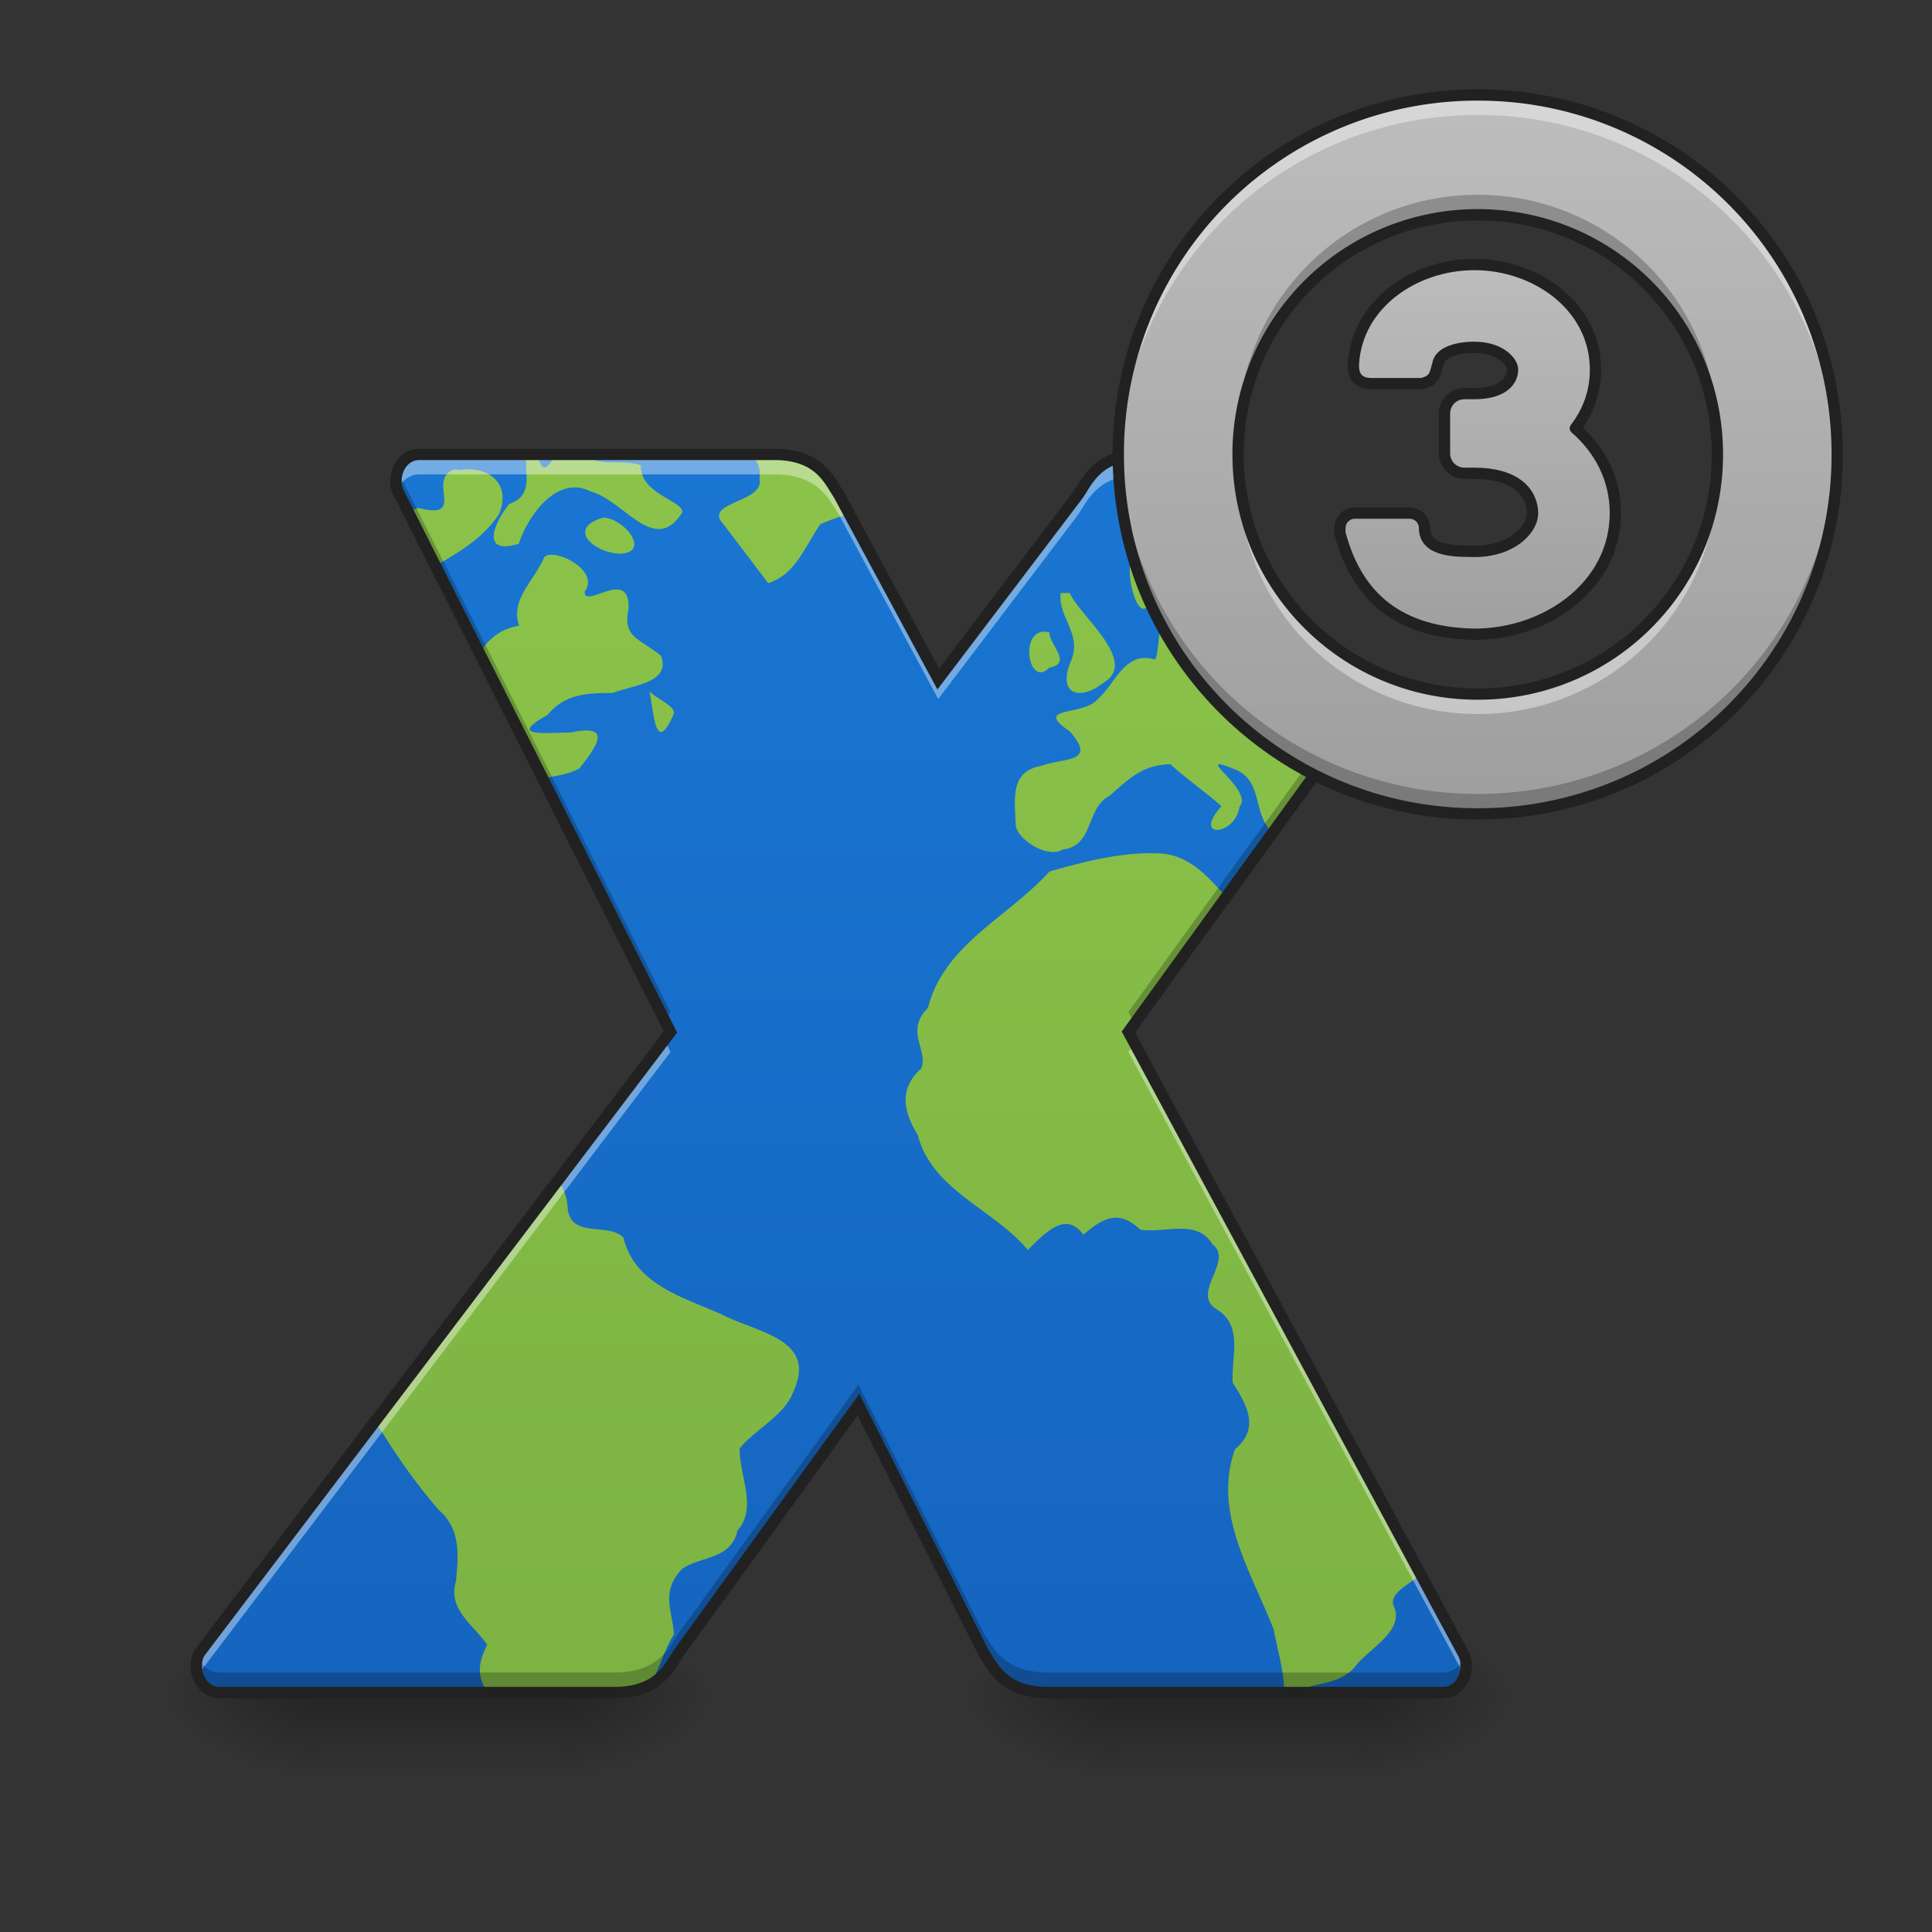 <svg xmlns="http://www.w3.org/2000/svg" xmlns:xlink="http://www.w3.org/1999/xlink" width="128pt" height="128pt" viewBox="0 0 128 128"><rect x="0" y="0" width="128" height="128" fill="#333333" stroke="none"/><defs><linearGradient id="c" gradientUnits="userSpaceOnUse" x1="254" y1="233.5" x2="254" y2="254.667" gradientTransform="matrix(.062 0 0 .25 11.907 53.951)"><stop offset="0" stop-opacity=".275"/><stop offset="1" stop-opacity="0"/></linearGradient><radialGradient id="d" gradientUnits="userSpaceOnUse" cx="450.909" cy="189.579" fx="450.909" fy="189.579" r="21.167" gradientTransform="matrix(0 -.313 -.563 0 142.37 254.577)"><stop offset="0" stop-opacity=".314"/><stop offset=".222" stop-opacity=".275"/><stop offset="1" stop-opacity="0"/></radialGradient><radialGradient id="e" gradientUnits="userSpaceOnUse" cx="450.909" cy="189.579" fx="450.909" fy="189.579" r="21.167" gradientTransform="matrix(0 .313 .563 0 -84.157 -29.914)"><stop offset="0" stop-opacity=".314"/><stop offset=".222" stop-opacity=".275"/><stop offset="1" stop-opacity="0"/></radialGradient><radialGradient id="f" gradientUnits="userSpaceOnUse" cx="450.909" cy="189.579" fx="450.909" fy="189.579" r="21.167" gradientTransform="matrix(0 -.313 .563 0 -84.157 254.577)"><stop offset="0" stop-opacity=".314"/><stop offset=".222" stop-opacity=".275"/><stop offset="1" stop-opacity="0"/></radialGradient><radialGradient id="g" gradientUnits="userSpaceOnUse" cx="450.909" cy="189.579" fx="450.909" fy="189.579" r="21.167" gradientTransform="matrix(0 .313 -.563 0 142.37 -29.914)"><stop offset="0" stop-opacity=".314"/><stop offset=".222" stop-opacity=".275"/><stop offset="1" stop-opacity="0"/></radialGradient><linearGradient id="h" gradientUnits="userSpaceOnUse" x1="254" y1="233.5" x2="254" y2="254.667" gradientTransform="matrix(.062 0 0 .25 64.83 53.951)"><stop offset="0" stop-opacity=".275"/><stop offset="1" stop-opacity="0"/></linearGradient><radialGradient id="i" gradientUnits="userSpaceOnUse" cx="450.909" cy="189.579" fx="450.909" fy="189.579" r="21.167" gradientTransform="matrix(0 -.313 -.563 0 195.292 254.577)"><stop offset="0" stop-opacity=".314"/><stop offset=".222" stop-opacity=".275"/><stop offset="1" stop-opacity="0"/></radialGradient><radialGradient id="j" gradientUnits="userSpaceOnUse" cx="450.909" cy="189.579" fx="450.909" fy="189.579" r="21.167" gradientTransform="matrix(0 .313 .563 0 -31.235 -29.914)"><stop offset="0" stop-opacity=".314"/><stop offset=".222" stop-opacity=".275"/><stop offset="1" stop-opacity="0"/></radialGradient><radialGradient id="k" gradientUnits="userSpaceOnUse" cx="450.909" cy="189.579" fx="450.909" fy="189.579" r="21.167" gradientTransform="matrix(0 -.313 .563 0 -31.235 254.577)"><stop offset="0" stop-opacity=".314"/><stop offset=".222" stop-opacity=".275"/><stop offset="1" stop-opacity="0"/></radialGradient><radialGradient id="l" gradientUnits="userSpaceOnUse" cx="450.909" cy="189.579" fx="450.909" fy="189.579" r="21.167" gradientTransform="matrix(0 .313 -.563 0 195.292 -29.914)"><stop offset="0" stop-opacity=".314"/><stop offset=".222" stop-opacity=".275"/><stop offset="1" stop-opacity="0"/></radialGradient><linearGradient id="m" gradientUnits="userSpaceOnUse" x1="960" y1="1695.118" x2="960" y2="455.118" gradientTransform="scale(.066)"><stop offset="0" stop-color="#1565c0"/><stop offset="1" stop-color="#1976d2"/></linearGradient><linearGradient id="b" gradientUnits="userSpaceOnUse" x1="248.272" y1="198.846" x2="248.272" y2="-136.432" gradientTransform="matrix(.245 0 0 .245 -2.528 63.486)"><stop offset="0" stop-color="#7cb342"/><stop offset="1" stop-color="#8bc34a"/></linearGradient><clipPath id="a"><path d="M0 0h128v128H0z"/></clipPath><g id="n" clip-path="url(#a)"><path d="M34.879 30.105c-.172 1.258.539 2.696-1.145 3.286-1.02 1.289-1.91 3.406.637 2.636.625-1.91 2.559-4.59 4.762-3.468 2.215.593 4.27 4.32 6.078 1.367 0-.766-2.816-1.215-2.754-3.094-1.027-.441-3.023.14-3.648-.727h-1.946c-.535.723-.855 1.43-1.215.176-.027-.058-.058-.117-.086-.176zm14.812 0c.457.399.743.883.625 1.579.41 1.632-3.793 1.558-2.39 3.039.992 1.304 1.98 2.609 2.972 3.914 1.832-.586 2.438-2.465 3.454-3.907.523-.23 1.086-.433 1.668-.62l-.73-1.356c-.661-.992-1.321-2.649-4.298-2.649zm-18.683.993c-.172 0-.352.011-.531.039l-.27-.02-.137-.012c-1.836.707.91 3.399-2.375 2.54-.289.128-.57.273-.843.433l1.78 3.531c1.708-.968 3.434-1.972 4.446-3.586.715-1.777-.414-2.933-2.07-2.925zm48.281 1.632a7.144 7.144 0 0 0-.934.696c.493 1.96-2.043 2.293-3.168 3.379-.816.46.016 4.023.731 3.472 1.523-2.007 2.309-.277 3.727.715.96.895 1.656-.82 1.648-2.12a18.431 18.431 0 0 1-2.004-6.142zm-39.328 1.563c-2.543.746-.465 2.414 1.195 2.39 1.98-.16.137-2.374-1.195-2.39zm-3.356 2.465c-.246-.012-.449.043-.558.176-.613 1.496-2.277 2.793-1.649 4.523-1.37.223-2.203 1.02-2.77 2.094l4.071 8.066c.93-.195 1.914-.265 2.684-.71 1.265-1.575 2.164-2.954-.586-2.376-1.68.016-4.219.324-1.52-1.16 1.13-1.414 2.684-1.46 4.325-1.457 1.238-.516 3.886-.648 3.191-2.469-1.426-1.168-2.563-1.195-2.148-3.12.097-2.81-2.954.109-2.91-1.138.878-1.14-1.06-2.386-2.13-2.43zm33.668 2.531c-.183 1.617 1.372 2.629.73 4.39-1.01 2.223.423 2.891 2.15 1.524 2.308-1.41-1.731-4.504-2.27-5.914h-.61zm6.98 1.688c-.577.015-.444 2.73-.773 2.714-1.976-.59-2.562 1.618-3.8 2.672-.95 1.09-4.293.41-1.797 2.098 1.824 2.102-.363 1.715-1.871 2.273-2.13.368-1.774 2.223-1.719 3.899.035.922 2.078 2.293 3.113 1.648 2.07-.222 1.547-2.758 3.074-3.535 1.27-1.086 2.16-2.086 4.067-2.113.879.84 2.66 2.101 3.379 2.789-1.989 2.168.914 1.992 1.195.016.98-1.086-3.234-3.649-.457-2.524 1.84.61 1.418 2.488 2.238 3.758.082.137.157.258.23.371l5.837-8.055a18.482 18.482 0 0 1-7.078-5.636c-.368.464-.801.882-1.43 1.183-.856 1.047-4.117.555-3.68-1.07-.222-.352-.394-.492-.527-.488zm-8.1.875c-1.633.05-.973 3.777.367 2.375 1.535-.266.058-1.45-.008-2.336a1.346 1.346 0 0 0-.36-.04zm-26.118 3.953c.305 1.644.414 4.258 1.621 1.453-.004-.547-1.191-.973-1.62-1.453zm33.117 10.722c-2.23.012-4.472.606-6.62 1.211-2.704 3.008-6.993 4.832-8.052 9.035-1.554 1.555.036 2.786-.44 4.016-1.509 1.34-1.192 2.848-.231 4.422.949 3.656 5.039 4.902 7.285 7.602 1.304-1.293 2.543-2.547 3.687-1.008 1.52-1.344 2.485-1.528 3.766-.34 1.613.265 3.762-.738 4.773.965 1.485 1.113-1.523 3.277.336 4.343 1.73 1.106.903 3.141 1.016 4.836.969 1.52 1.797 3.036.148 4.41-1.492 4.184 1.067 8.106 2.555 11.915.273 1.394.695 2.777.71 4.203h.724c1.164-.723 2.796-.422 3.921-1.66.91-1.25 3.446-2.434 2.575-4.157-.188-.742.914-1.289 1.629-1.847L74.48 68.37l6.606-9.121c-1.184-1.3-2.367-2.61-4.242-2.707a13.61 13.61 0 0 0-.692-.016zM36.754 78.113L24.738 93.957c1.297 2.152 2.707 4.223 4.371 6.121 1.43 1.254 1.262 2.977 1.098 4.7-.566 1.82 1.152 2.874 2.078 4.195-.746 1.363-.578 2.367.074 3.164h8.047c1.34 0 2.211-.336 2.824-.797.516-.965.833-2.149 1.415-3.04-.028-1.44-.954-2.784.546-4.355 1.188-.847 3.25-.597 3.668-2.539 1.352-1.531.106-3.633.149-5.453 1.094-1.312 3.02-2.207 3.57-3.797 1.574-3.465-2.445-3.863-4.812-5.094-2.621-1.164-5.684-1.968-6.461-5.058-1-1.086-3.664.176-3.707-2.172-.11-.871-.407-1.41-.844-1.719zm0 0" fill="url(#b)"/></g><linearGradient id="o" gradientUnits="userSpaceOnUse" x1="1480" y1="815.118" x2="1480" y2="95.118" gradientTransform="scale(.066)"><stop offset="0" stop-color="#9e9e9e"/><stop offset="1" stop-color="#bdbdbd"/></linearGradient><linearGradient id="p" gradientUnits="userSpaceOnUse" x1="1480" y1="655.118" x2="1480" y2="255.118"><stop offset="0" stop-color="#9e9e9e"/><stop offset="1" stop-color="#bdbdbd"/></linearGradient></defs><path d="M21.168 112.137h15.879v5.683H21.168zm0 0" fill="url(#c)"/><path d="M37.047 112.332h10.582v-5.293H37.047zm0 0" fill="url(#d)"/><path d="M21.168 112.332H10.586v5.293h10.582zm0 0" fill="url(#e)"/><path d="M21.168 112.332H10.586v-5.293h10.582zm0 0" fill="url(#f)"/><path d="M37.047 112.332h10.582v5.293H37.047zm0 0" fill="url(#g)"/><path d="M74.09 112.137h15.879v5.683h-15.88zm0 0" fill="url(#h)"/><path d="M89.969 112.332h10.582v-5.293H89.969zm0 0" fill="url(#i)"/><path d="M74.09 112.332H63.508v5.293H74.09zm0 0" fill="url(#j)"/><path d="M74.09 112.332H63.508v-5.293H74.09zm0 0" fill="url(#k)"/><path d="M89.969 112.332h10.582v5.293H89.969zm0 0" fill="url(#l)"/><path d="M27.785 30.105c-1.324 0-1.918 1.657-1.324 2.649L44.42 68.37l-31.19 41.117c-.594.992 0 2.649 1.324 2.649h26.129c2.976 0 3.636-1.657 4.3-2.649l11.891-16.422 8.285 16.422c.66.992 1.324 2.649 4.3 2.649h26.13c1.324 0 1.918-1.657 1.324-2.649L74.758 68.371l15.484-21.383a18.491 18.491 0 0 1-10.86-16.883h-3.636c-2.98 0-3.64 1.657-4.3 2.649L62.16 44.988l-6.594-12.234c-.66-.992-1.32-2.649-4.296-2.649zm0 0" fill-rule="evenodd" fill="url(#m)"/><use xlink:href="#n"/><path d="M27.785 30.105c-1.226 0-1.824 1.418-1.437 2.415.215-.602.718-1.09 1.437-1.09H51.27c2.976 0 3.636 1.652 4.296 2.644l6.594 12.239 9.285-12.239c.66-.992 1.32-2.644 4.301-2.644h3.684a18.581 18.581 0 0 1-.047-1.325h-3.637c-2.98 0-3.64 1.657-4.3 2.649L62.16 44.988l-6.594-12.234c-.66-.992-1.32-2.649-4.296-2.649zm16.238 38.793l-30.793 40.59c-.273.457-.296 1.047-.113 1.559.031-.082.07-.16.113-.234l31.192-41.118zm31.145.23l-.41.567 22.156 41.118c.043.074.082.152.113.234.18-.512.157-1.102-.113-1.559zm0 0" fill-rule="evenodd" fill="#fff" fill-opacity=".392"/><path d="M26.348 31.195c-.184.512-.16 1.106.113 1.559l17.562 34.824.399-.531L26.46 31.43a1.622 1.622 0 0 1-.113-.235zm63.183 15.45L74.758 67.047l.41.762 15.074-20.82a16.97 16.97 0 0 1-.71-.344zM56.875 91.742l-11.89 16.426c-.665.992-1.325 2.644-4.301 2.644h-26.13c-.718 0-1.222-.488-1.437-1.09-.387.997.211 2.415 1.438 2.415h26.129c2.976 0 3.636-1.657 4.3-2.649l11.891-16.422 8.285 16.422c.66.992 1.324 2.649 4.3 2.649h26.13c1.222 0 1.824-1.418 1.437-2.414-.218.601-.718 1.09-1.437 1.09H69.46c-2.976 0-3.64-1.653-4.3-2.645zm0 0" fill-rule="evenodd" fill-opacity=".235"/><path d="M27.785 30.105c-1.324 0-1.918 1.657-1.324 2.649L44.42 68.37l-31.19 41.117c-.594.992 0 2.649 1.324 2.649h26.129c2.976 0 3.636-1.657 4.3-2.649l11.891-16.422 8.285 16.422c.66.992 1.324 2.649 4.3 2.649h26.13c1.324 0 1.918-1.657 1.324-2.649L74.758 68.371l15.484-21.383c-.11-.05-.219-.101-.328-.156l-.152-.07c-.07-.035-.141-.075-.215-.11-.047-.023-.098-.047-.145-.074a6.54 6.54 0 0 1-.285-.148c-.035-.02-.074-.04-.11-.059-.097-.055-.19-.105-.284-.16-.043-.024-.086-.047-.125-.074a4.302 4.302 0 0 1-.227-.133c-.043-.024-.086-.047-.125-.074a22.99 22.99 0 0 1-.32-.2l-.09-.058c-.082-.05-.16-.106-.238-.156-.043-.032-.09-.059-.133-.09a7.073 7.073 0 0 1-.215-.149c-.035-.027-.074-.05-.11-.074l-.304-.223c-.031-.027-.067-.05-.098-.074-.074-.054-.144-.113-.215-.168-.043-.031-.082-.062-.125-.094a11.936 11.936 0 0 1-.23-.187l-.07-.059c-.098-.078-.196-.164-.293-.246-.036-.03-.07-.062-.106-.09-.062-.058-.129-.113-.191-.171l-.114-.102-.25-.234c-.023-.02-.042-.04-.062-.059-.082-.082-.168-.16-.25-.242l-.094-.094-.187-.195c-.032-.035-.067-.067-.098-.102a8.408 8.408 0 0 1-.254-.273c-.027-.028-.05-.055-.074-.082-.066-.07-.129-.145-.191-.215-.032-.035-.063-.074-.094-.11a4.753 4.753 0 0 1-.18-.214l-.078-.09c-.082-.098-.16-.2-.238-.297-.024-.031-.047-.062-.075-.094-.054-.074-.113-.148-.167-.222-.032-.04-.06-.079-.09-.118l-.18-.25c-.016-.023-.035-.046-.05-.066a23.317 23.317 0 0 1-.442-.656c-.028-.04-.051-.078-.074-.117-.067-.106-.133-.207-.196-.313-.004-.008-.008-.012-.011-.02a.063.063 0 0 1-.016-.027 8.19 8.19 0 0 1-.184-.312l-.07-.117c-.047-.083-.09-.165-.137-.247-.02-.035-.039-.074-.058-.109-.063-.117-.125-.23-.184-.348l-.035-.07c-.05-.094-.098-.191-.145-.289a1.14 1.14 0 0 1-.054-.121l-.13-.274a.999.999 0 0 1-.042-.093c-.055-.121-.106-.242-.16-.36-.012-.035-.028-.07-.04-.105a5.875 5.875 0 0 1-.113-.277c-.02-.04-.035-.082-.05-.122-.036-.097-.075-.195-.11-.296-.012-.028-.023-.059-.035-.09a39.013 39.013 0 0 1-.129-.367c-.015-.04-.027-.082-.039-.122-.031-.093-.062-.187-.09-.277a12.588 12.588 0 0 1-.164-.543c-.035-.121-.066-.246-.097-.367-.012-.04-.02-.078-.032-.117l-.07-.301a11.93 11.93 0 0 1-.129-.59 8.342 8.342 0 0 1-.062-.332l-.024-.125c-.02-.105-.035-.215-.055-.32a.73.73 0 0 0-.015-.098c-.02-.14-.04-.277-.055-.418l-.012-.082c-.011-.11-.027-.223-.039-.332l-.011-.137c-.012-.117-.024-.23-.032-.343 0-.028-.004-.051-.007-.075l-.024-.421c-.004-.04-.004-.075-.008-.114l-.011-.332c0-.039 0-.078-.004-.117 0-.14-.004-.285-.004-.434h-3.637c-2.98 0-3.64 1.657-4.3 2.649L62.16 44.988l-6.594-12.234c-.66-.992-1.32-2.649-4.297-2.649zm0 0" fill="none" stroke-width=".75" stroke="#212121"/><path d="M97.906 6.293A23.762 23.762 0 0 0 74.09 30.105a23.763 23.763 0 0 0 23.816 23.817 23.762 23.762 0 0 0 23.813-23.817A23.761 23.761 0 0 0 97.906 6.293zm0 7.937a15.843 15.843 0 0 1 15.875 15.875 15.843 15.843 0 0 1-15.875 15.88 15.844 15.844 0 0 1-15.879-15.88 15.843 15.843 0 0 1 15.88-15.875zm0 0" fill="url(#o)"/><path d="M97.906 6.293A23.762 23.762 0 0 0 74.09 30.105c0 .223.004.442.008.665A23.763 23.763 0 0 1 97.906 7.617a23.757 23.757 0 0 1 23.805 23.153c.004-.223.008-.442.008-.665A23.761 23.761 0 0 0 97.906 6.293zM82.043 30.77a15.84 15.84 0 0 0 15.863 16.535 15.84 15.84 0 0 0 15.86-16.535 15.837 15.837 0 0 1-15.86 15.214A15.84 15.84 0 0 1 82.043 30.77zm0 0" fill="#fff" fill-opacity=".392"/><path d="M97.906 53.922A23.763 23.763 0 0 1 74.09 30.105c0-.218.004-.44.008-.66a23.763 23.763 0 0 0 23.808 23.153 23.757 23.757 0 0 0 23.805-23.153c.004.22.008.442.008.66a23.762 23.762 0 0 1-23.813 23.817zM82.043 29.445a15.844 15.844 0 0 1 15.863-16.54 15.843 15.843 0 0 1 15.86 16.54 15.837 15.837 0 0 0-15.86-15.215 15.84 15.84 0 0 0-15.863 15.215zm0 0" fill-opacity=".235"/><path d="M97.906 5.918c-13.394 0-24.191 10.793-24.191 24.187 0 13.395 10.797 24.192 24.191 24.192 13.395 0 24.188-10.797 24.188-24.192 0-13.394-10.793-24.187-24.188-24.187zm0 .75a23.376 23.376 0 0 1 23.438 23.437 23.38 23.38 0 0 1-23.438 23.442 23.383 23.383 0 0 1-23.441-23.442A23.38 23.38 0 0 1 97.906 6.668zm0 7.187a16.226 16.226 0 0 0-16.254 16.25c0 9 7.258 16.254 16.254 16.254 8.996 0 16.25-7.254 16.25-16.254 0-8.996-7.254-16.25-16.25-16.25zm0 .75c8.594 0 15.5 6.907 15.5 15.5a15.458 15.458 0 0 1-15.5 15.504 15.462 15.462 0 0 1-15.504-15.504c0-8.593 6.91-15.5 15.504-15.5zm0 0" fill="#212121"/><path d="M1480.016 265.546c-60.171 0-117.803 39.563-121.406 99.557-.59 11.042 3.543 19.604 17.361 20.018h51.019c13.7-2.953 13.64-10.334 16.475-20.018 1.535-9.98 16.061-16.416 36.551-16.416 26.454 0 38.382 14.88 38.382 22.439-.413 13.995-13.404 23.974-38.382 23.974h-10.038c-11.042 0-19.959 8.917-19.959 20.018v39.976c0 11.102 8.917 20.018 19.959 20.018h10.038c39.977 0 57.987 18.01 58.4 39.977 0 16.474-20.844 38.44-58.4 38.44-14.998-.413-50.015 1.595-50.015-23.383 0-8.326-6.672-15.057-14.998-15.057h-54.975c-8.326 0-14.999 6.731-14.999 15.057v4.96c14.644 55.035 49.956 100.03 134.987 101.566 73.222 0 141.542-49.366 141.542-121.583 0-34.603-15.707-63.951-40.154-85.15 12.578-16.297 20.195-36.197 20.195-58.813 0-63.36-59.404-105.58-121.583-105.58zm0 0" transform="scale(.066)" fill="url(#p)" stroke-width="11.339" stroke-linecap="round" stroke-linejoin="round" stroke="#212121"/></svg>